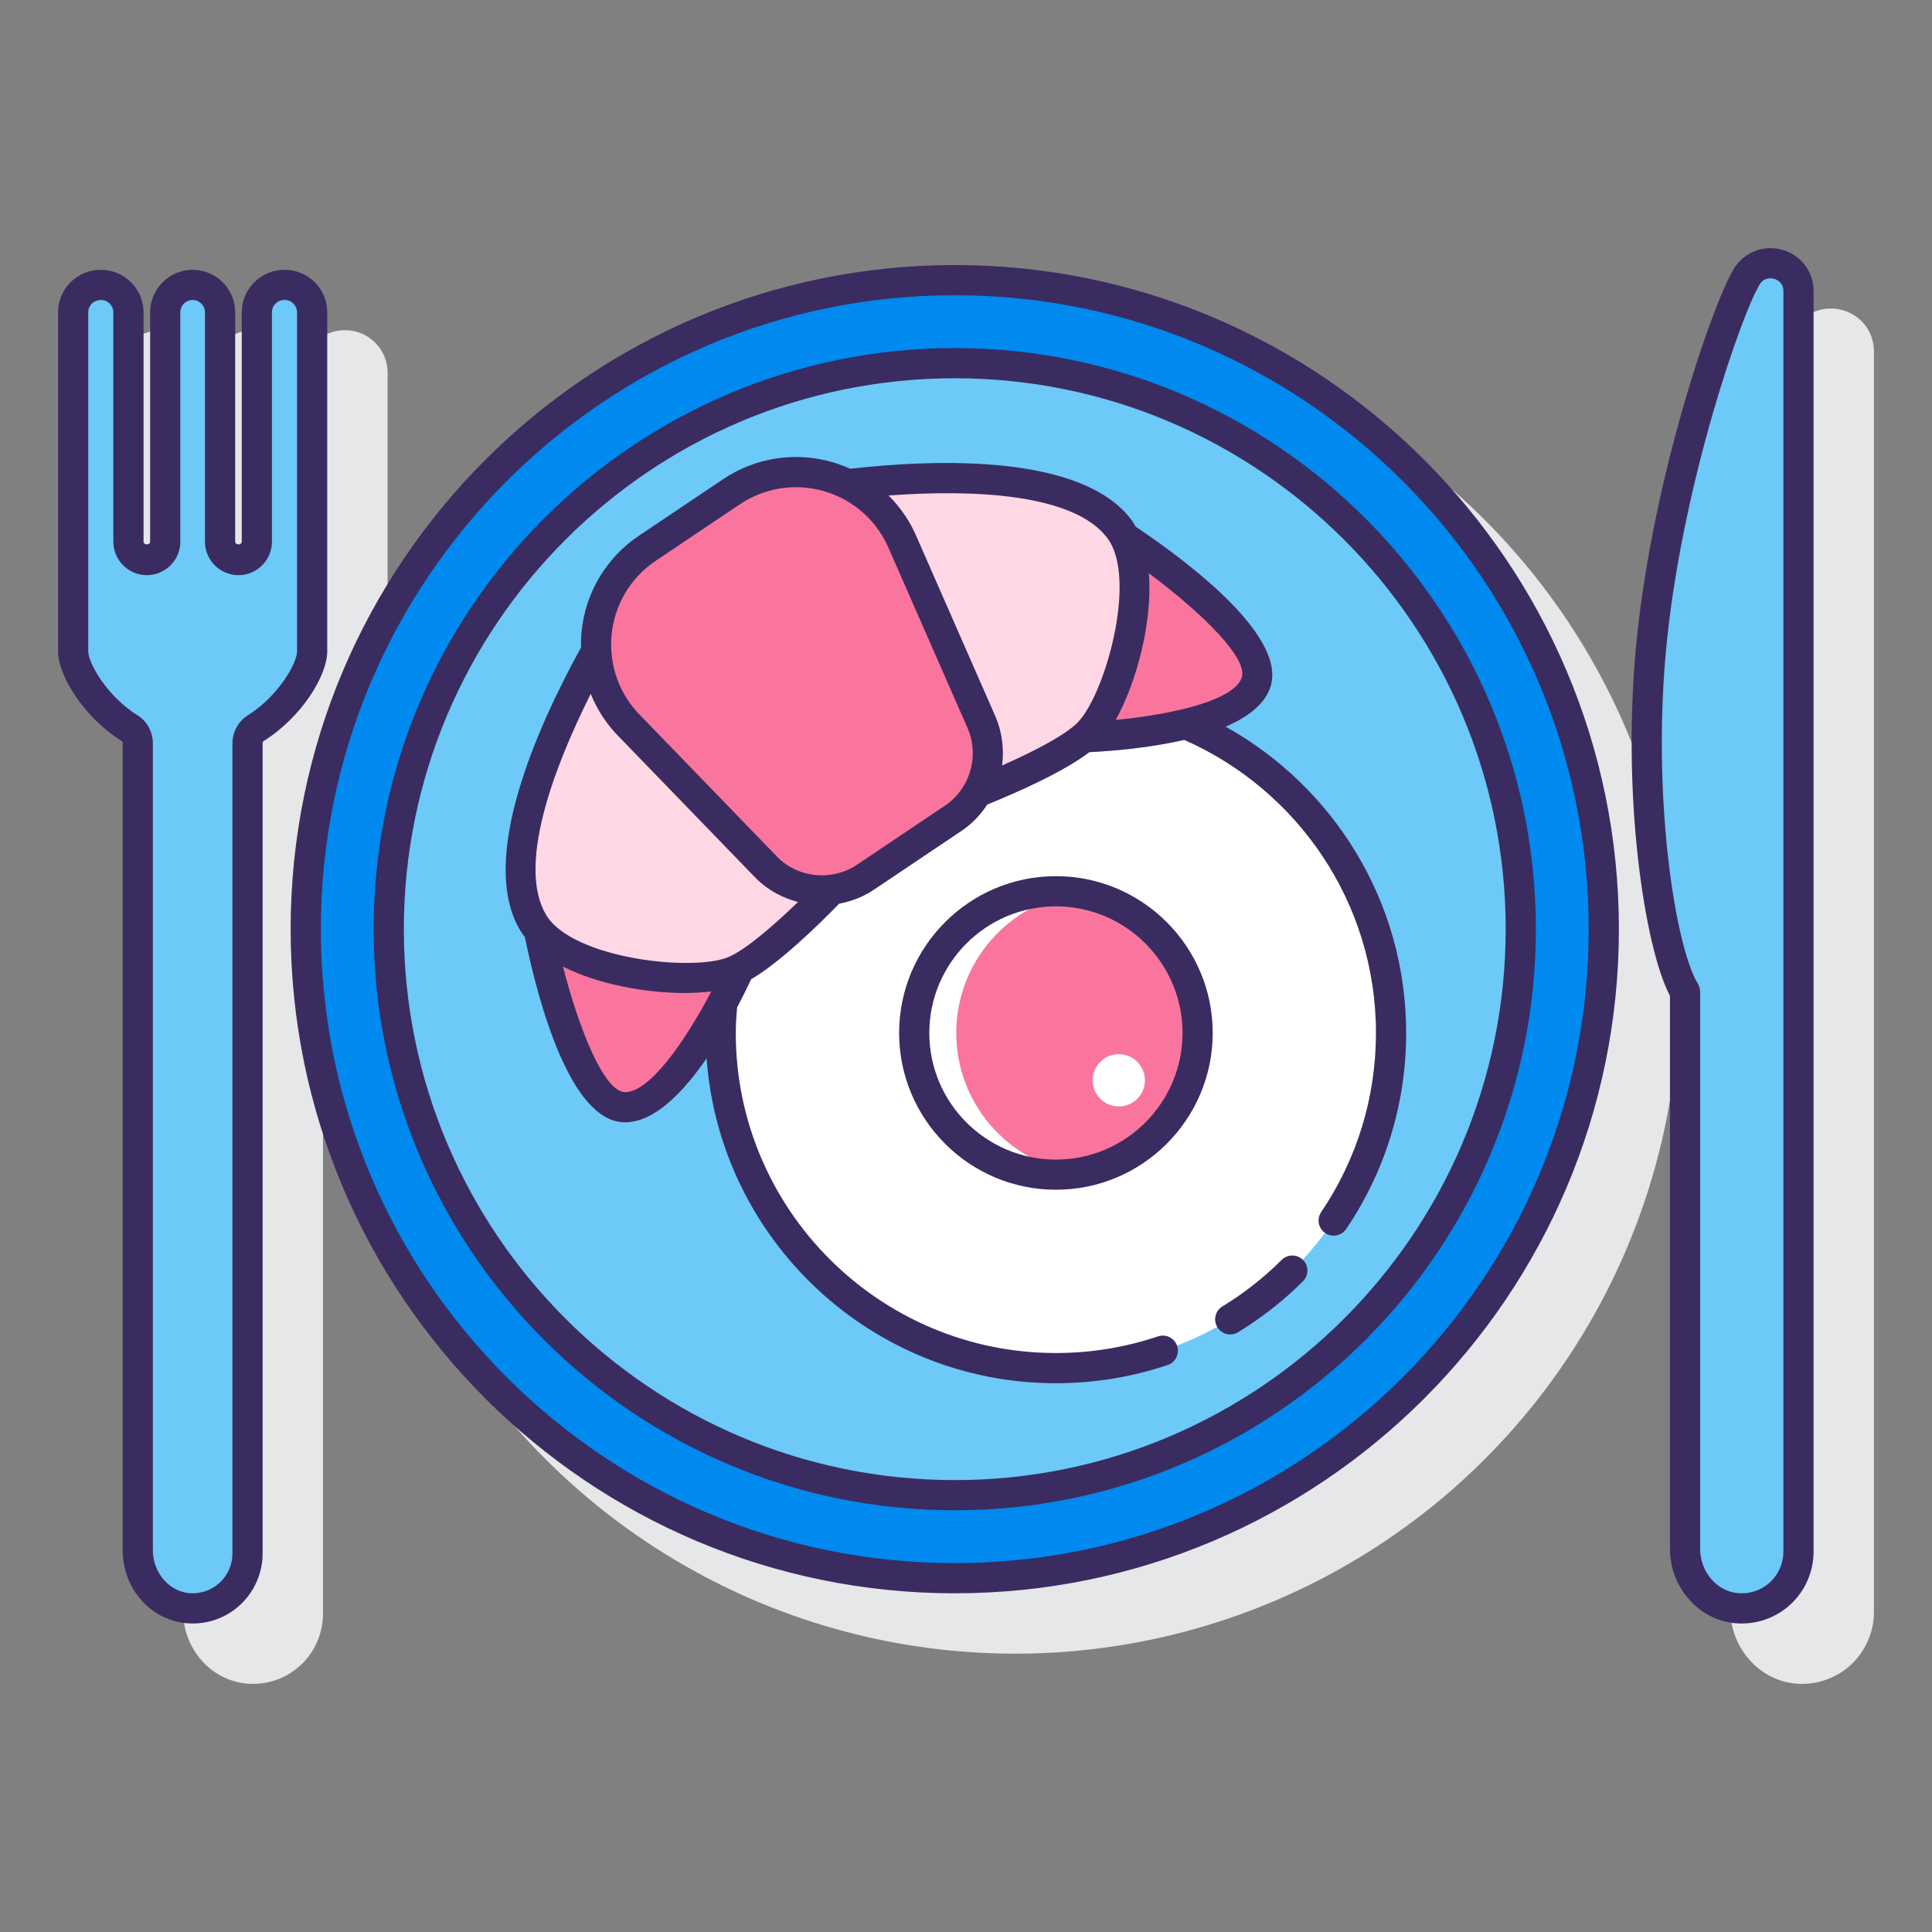 <svg id="Layer_1" enable-background="new 0 0 128 128" height="512" viewBox="0 0 128 128" width="512" xmlns="http://www.w3.org/2000/svg"><rect x="0" y="0" width="128" height="128" fill="#808080" stroke="none"/><circle cx="67.256" cy="65.56" fill="#e6e7e8" r="44"/><path d="m25.681 24.692c0-1.554-1.264-2.817-2.817-2.817h-.03c-1.554 0-2.817 1.264-2.817 2.817v15.196c0 .24-.436.24-.436 0v-15.196c0-1.554-1.264-2.817-2.817-2.817-1.554 0-2.817 1.264-2.817 2.817v15.196c0 .24-.436.24-.436 0v-15.196c0-1.554-1.264-2.817-2.847-2.817-1.554 0-2.817 1.264-2.817 2.817v22.463c0 1.597 1.694 4.365 4.217 5.94.032.02.065.081.065.159v53.465c0 2.582 1.927 4.706 4.387 4.834.084.004.168.007.252.007 1.192 0 2.316-.447 3.186-1.272.918-.872 1.445-2.097 1.445-3.363v-53.667c0-.079.032-.14.064-.16 2.523-1.572 4.217-4.342 4.217-5.943v-22.463z" fill="#e6e7e8"/><path d="m122.084 20.55c-1.247-.352-2.539.156-3.216 1.262-1.36 2.22-5.293 13.537-6.421 24.454-1.072 10.372.53 20.586 2.191 23.704v36.638c0 2.556 1.904 4.723 4.335 4.935.138.012.275.018.413.018 1.189 0 2.346-.444 3.225-1.25.98-.899 1.543-2.178 1.543-3.508v-83.516c0-1.288-.832-2.388-2.07-2.737z" fill="#e6e7e8"/><ellipse cx="63.256" cy="61.56" fill="#0089ef" rx="43" ry="43" transform="matrix(.987 -.16 .16 .987 -9.044 10.927)"/><ellipse cx="63.256" cy="61.56" fill="#6dc9f7" rx="37.5" ry="37.5" transform="matrix(.987 -.16 .16 .987 -9.044 10.927)"/><path d="m79.964 48.613c-2.616.833-5.81 1.122-7.791 1.221-1.717 1.313-4.797 2.672-6.762 3.468-.439.669-.996 1.268-1.689 1.733l-5.828 3.913c-.71.477-1.495.775-2.3.924-1.475 1.514-3.939 3.9-5.83 5.008-.482 1.028-1.175 2.402-2.008 3.784.123 12.159 10.013 21.979 22.201 21.979 12.265 0 22.207-9.942 22.207-22.207 0-8.663-4.964-16.163-12.2-19.823z" fill="#fff"/><circle cx="69.957" cy="68.436" fill="#fa759e" r="9.388"/><path d="m74.122 69.84c-.957 0-1.732.776-1.732 1.732 0 .957.776 1.732 1.732 1.732.957 0 1.732-.776 1.732-1.732 0-.957-.776-1.732-1.732-1.732z" fill="#fff"/><path d="m63.356 68.437c0-4.71 3.472-8.599 7.995-9.274-.456-.068-.919-.115-1.393-.115-5.185 0-9.388 4.203-9.388 9.388s4.203 9.388 9.388 9.388c.475 0 .937-.047 1.393-.115-4.523-.674-7.995-4.562-7.995-9.272z" fill="#fff"/><path d="m74.512 35.626c1.817 3.561-.49 11.185-2.525 13.064-.055.051-.132.103-.192.154 2.92-.147 10.388-.796 11.407-3.592.972-2.665-5.556-7.495-8.69-9.626z" fill="#fa759e"/><path d="m74.175 35.063c-3.005-4.033-12.368-3.637-18.03-2.976 1.61.794 2.963 2.147 3.708 3.974l5.218 11.894c.62 1.522.453 3.187-.327 4.538 2.068-.827 5.738-2.413 7.243-3.802 2.148-1.984 4.608-10.38 2.188-13.628z" fill="#ffd7e5"/><path d="m48.774 64.276c-2.509 1.172-10.439.422-13.047-2.608.786 3.707 2.785 11.578 5.619 11.688 2.974.115 6.402-6.552 7.643-9.199-.07.035-.147.087-.215.119z" fill="#fa759e"/><path d="m50.828 57.518-9.033-9.332c-1.44-1.412-2.183-3.224-2.283-5.055-2.76 4.961-6.809 13.648-4.18 18.013 2.09 3.469 10.792 4.371 13.442 3.133 1.884-.88 4.798-3.747 6.329-5.335-1.53.193-3.113-.286-4.275-1.424z" fill="#ffd7e5"/><path d="m65.072 47.955-5.218-11.894c-1.838-4.508-7.353-6.191-11.395-3.478l-5.568 3.739c-4.042 2.714-4.572 8.456-1.095 11.864l9.033 9.332c1.753 1.718 4.471 1.969 6.508.601l5.827-3.913c2.037-1.368 2.834-3.979 1.908-6.251z" fill="#fa759e"/><path d="m18.834 18.875c-1.004 0-1.817.814-1.817 1.817v15.197c0 .673-.545 1.218-1.218 1.218s-1.218-.545-1.218-1.218v-15.197c0-1.004-.814-1.817-1.817-1.817-1.004 0-1.817.814-1.817 1.817v15.197c0 .673-.545 1.218-1.218 1.218s-1.218-.545-1.218-1.218v-15.197c0-1.004-.814-1.817-1.817-1.817h-.031c-1.004 0-1.817.814-1.817 1.817v22.463c0 1.205 1.504 3.691 3.747 5.091.343.214.535.604.535 1.008v53.465c0 1.968 1.474 3.733 3.44 3.836 2.096.11 3.831-1.558 3.831-3.63v-53.667c0-.404.193-.794.536-1.008 2.245-1.399 3.746-3.887 3.746-5.094v-22.464c0-1.004-.814-1.817-1.817-1.817z" fill="#6dc9f7"/><path d="m115.721 18.334c-1.202 1.962-5.141 13.023-6.279 24.035-1.069 10.348.569 20.653 2.191 23.327.004.006.005.012.005.019v1.651 35.242c0 1.982 1.447 3.767 3.422 3.938 2.227.194 4.094-1.557 4.094-3.743v-83.516c0-1.872-2.455-2.55-3.433-.953z" fill="#6dc9f7"/><g fill="#3a2c60"><path d="m63.256 17.56c-24.262 0-44 19.738-44 44s19.738 44 44 44 44-19.738 44-44-19.738-44-44-44zm0 86c-23.159 0-42-18.841-42-42s18.841-42 42-42 42 18.841 42 42-18.841 42-42 42z"/><path d="m63.256 23.06c-21.229 0-38.5 17.271-38.5 38.5s17.271 38.5 38.5 38.5 38.5-17.271 38.5-38.5-17.271-38.5-38.5-38.5zm0 75c-20.126 0-36.5-16.374-36.5-36.5s16.374-36.5 36.5-36.5 36.5 16.374 36.5 36.5-16.374 36.5-36.5 36.5z"/><path d="m84.914 83.472c-1.184 1.178-2.505 2.215-3.929 3.083-.471.288-.62.903-.333 1.375.188.309.518.479.854.479.177 0 .357-.047.52-.146 1.557-.95 3.003-2.084 4.297-3.373.392-.39.394-1.023.004-1.414-.389-.393-1.023-.394-1.413-.004z"/><path d="m81.205 48.147c-.024.01-.052.018-.076.028 1.453-.615 2.598-1.444 3.013-2.581 1.207-3.312-5.142-8.175-8.911-10.709-.083-.142-.158-.291-.254-.421-3.253-4.366-12.772-4.069-18.66-3.408-.338-.152-.684-.29-1.043-.399-2.508-.765-5.195-.366-7.374 1.096l-5.568 3.738c-2.177 1.462-3.564 3.799-3.806 6.41-.031.335-.041.668-.034 1-2.85 5.175-6.863 14.035-4.017 18.757.089.147.192.287.299.426.921 4.452 3.018 12.134 6.532 12.269.037.001.073.002.109.002 1.961 0 3.895-2.026 5.477-4.35-.027.039-.049.08-.076.119.869 12.01 10.911 21.518 23.139 21.518 2.533 0 5.024-.406 7.404-1.207.523-.176.805-.743.629-1.267s-.741-.805-1.267-.629c-2.174.731-4.451 1.102-6.767 1.102-11.693 0-21.207-9.514-21.207-21.207 0-.57.041-1.129.085-1.687.364-.691.672-1.323.928-1.869 1.891-1.108 4.355-3.493 5.83-5.008.805-.15 1.59-.448 2.3-.924l5.828-3.913c.693-.466 1.25-1.064 1.689-1.733 1.965-.797 5.044-2.155 6.762-3.468 1.618-.081 4.032-.29 6.297-.818-.005.001-.009.003-.013.004 7.471 3.284 12.708 10.746 12.708 19.416 0 4.256-1.255 8.36-3.63 11.87-.31.458-.19 1.079.268 1.389s1.079.19 1.389-.268c2.6-3.842 3.974-8.334 3.974-12.991.002-8.715-4.831-16.321-11.957-20.287zm1.058-3.237c-.548 1.502-4.527 2.416-8.341 2.787 1.359-2.458 2.453-6.476 2.193-9.718 3.708 2.769 6.598 5.698 6.148 6.931zm-43.126 1.061c.439 1.08 1.087 2.075 1.939 2.91l9.052 9.352c.781.765 1.735 1.26 2.742 1.526-1.531 1.481-3.322 3.051-4.52 3.611-2.255 1.052-10.401.178-12.162-2.744-1.922-3.191.395-9.565 2.949-14.655zm2.248 26.385c-1.31-.051-2.928-3.836-4.088-8.318 2.344 1.186 5.494 1.752 8.091 1.752.623 0 1.199-.042 1.738-.105-1.781 3.387-4.117 6.716-5.741 6.671zm6.495-3.9c.022-.037.043-.073.064-.11-.021.037-.041.072-.064.11zm8.899-11.167c-1.635 1.098-3.844.894-5.232-.466l-9.052-9.352c-1.442-1.413-2.162-3.375-1.977-5.385.186-2.01 1.253-3.809 2.929-4.934l5.568-3.738c1.117-.75 2.408-1.136 3.717-1.136.655 0 1.314.097 1.958.293 1.93.589 3.475 1.999 4.247 3.893l5.208 11.869c.743 1.824.096 3.945-1.54 5.044zm9.208-9.736-5.208-11.869c-.444-1.089-1.101-2.049-1.908-2.856 5.641-.418 12.299-.125 14.503 2.833 2.038 2.735-.236 10.607-2.065 12.295-.948.875-3.005 1.912-4.918 2.758.138-1.044.016-2.132-.404-3.161z"/><path d="m69.957 58.048c-5.728 0-10.388 4.66-10.388 10.388s4.66 10.388 10.388 10.388 10.388-4.66 10.388-10.388-4.66-10.388-10.388-10.388zm0 18.777c-4.625 0-8.388-3.763-8.388-8.388s3.763-8.388 8.388-8.388 8.388 3.763 8.388 8.388-3.762 8.388-8.388 8.388z"/><path d="m21.681 20.692c0-1.554-1.264-2.817-2.817-2.817h-.03c-1.554 0-2.817 1.264-2.817 2.817v15.196c0 .24-.436.24-.436 0v-15.196c0-1.554-1.264-2.817-2.817-2.817-1.554 0-2.817 1.264-2.817 2.817v15.196c0 .24-.436.24-.436 0v-15.196c0-1.554-1.264-2.817-2.847-2.817-1.554 0-2.817 1.264-2.817 2.817v22.463c0 1.597 1.694 4.365 4.217 5.94.032.02.065.081.065.159v53.465c0 2.582 1.927 4.706 4.387 4.834.084.004.168.007.252.007 1.192 0 2.316-.447 3.186-1.272.918-.872 1.445-2.097 1.445-3.363v-53.667c0-.079.032-.14.064-.16 2.523-1.572 4.217-4.342 4.217-5.943v-22.463zm-2 22.463c0 .777-1.244 2.979-3.275 4.246-.621.387-1.007 1.099-1.007 1.857v53.667c0 .73-.292 1.409-.822 1.912-.529.502-1.221.755-1.957.719-1.374-.072-2.492-1.345-2.492-2.837v-53.465c0-.758-.386-1.469-1.006-1.856-2.032-1.268-3.276-3.468-3.276-4.243v-22.463c0-.451.367-.817.847-.817.451 0 .817.367.817.817v15.196c0 1.223.995 2.218 2.218 2.218s2.218-.995 2.218-2.218v-15.196c0-.451.367-.817.817-.817s.817.367.817.817v15.196c0 1.223.995 2.218 2.218 2.218s2.218-.995 2.218-2.218v-15.196c0-.451.367-.817.817-.817h.03c.45 0 .817.367.817.817v22.463z"/><path d="m118.084 16.55c-1.247-.352-2.539.156-3.216 1.262-1.36 2.22-5.293 13.537-6.421 24.454-1.072 10.372.53 20.586 2.191 23.704v36.638c0 2.556 1.904 4.723 4.335 4.935.138.012.275.018.413.018 1.189 0 2.346-.444 3.225-1.25.98-.899 1.543-2.178 1.543-3.508v-83.516c0-1.288-.832-2.388-2.07-2.737zm.07 86.252c0 .771-.326 1.512-.895 2.034-.576.528-1.328.783-2.112.714-1.407-.123-2.508-1.415-2.508-2.942v-36.893c0-.183-.056-.381-.15-.538-1.532-2.525-3.093-12.626-2.052-22.706 1.109-10.731 4.995-21.75 6.137-23.615.317-.517.821-.423.968-.382.144.041.613.219.613.813v83.515z"/></g></svg>